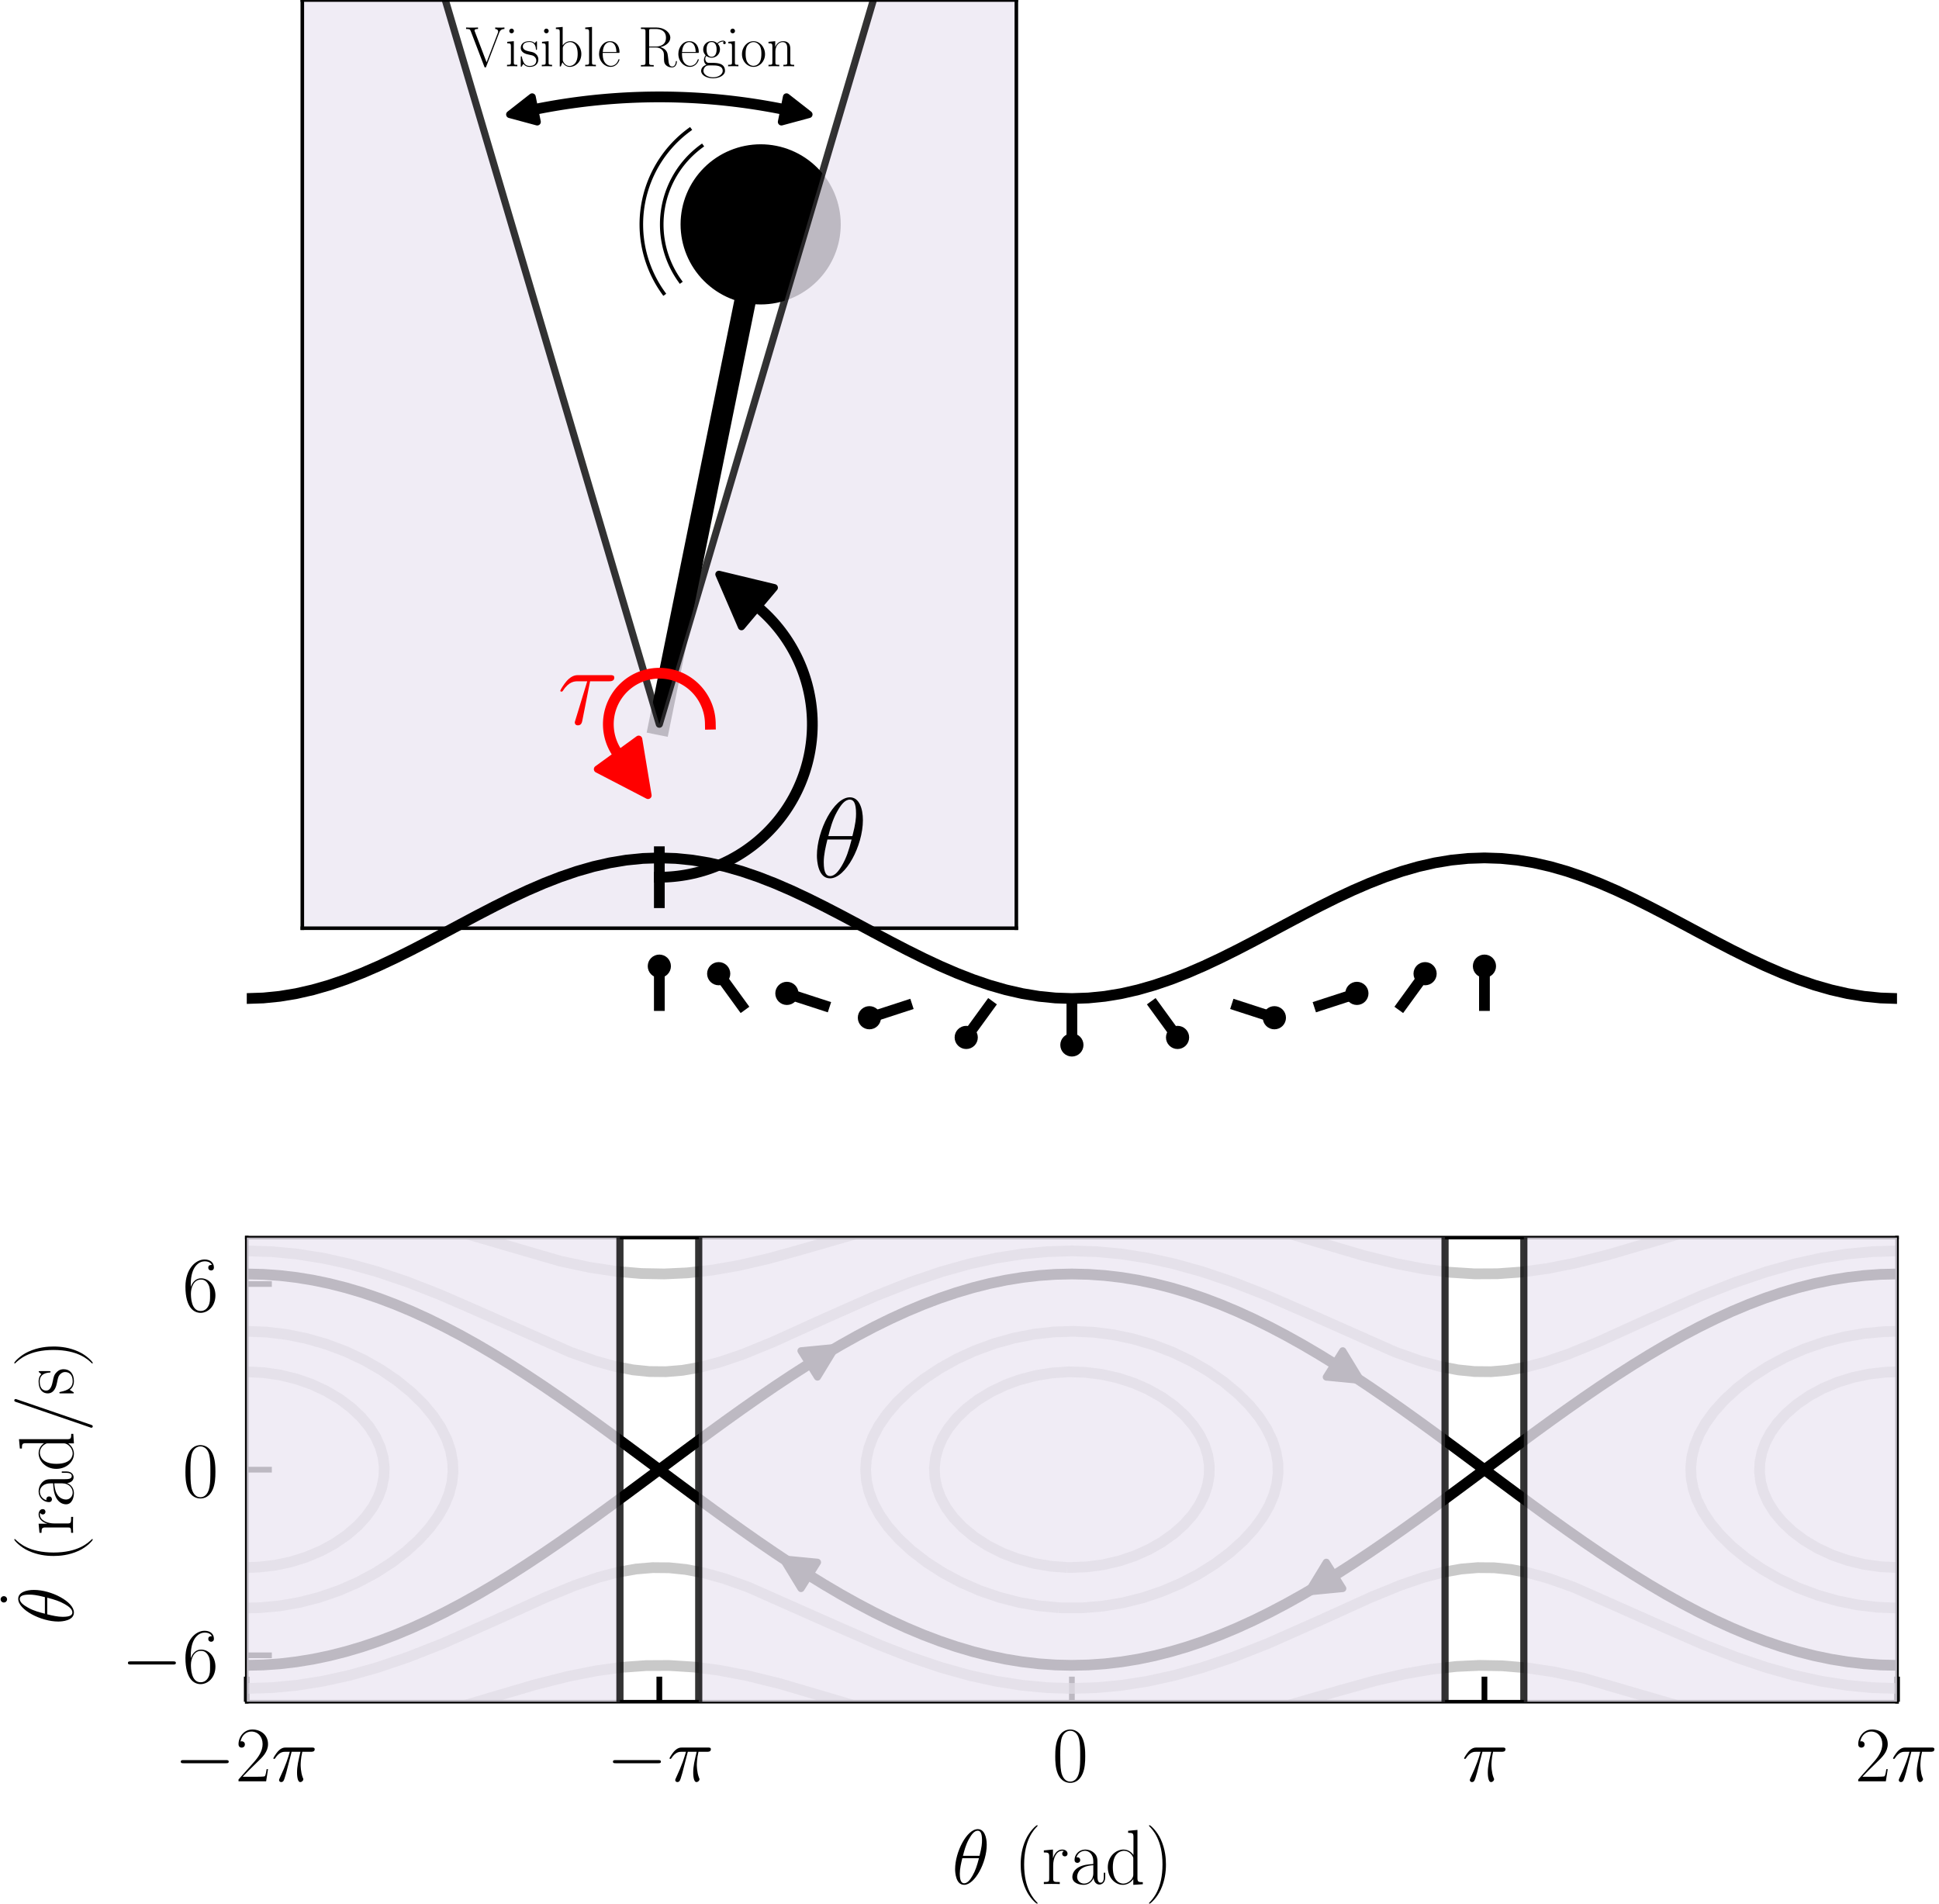 <?xml version="1.0" encoding="utf-8" standalone="no"?>
<!DOCTYPE svg PUBLIC "-//W3C//DTD SVG 1.1//EN"
  "http://www.w3.org/Graphics/SVG/1.1/DTD/svg11.dtd">
<!-- Created with matplotlib (https://matplotlib.org/) -->
<svg height="265.8pt" version="1.1" viewBox="0 0 270.717 265.8" width="270.717pt" xmlns="http://www.w3.org/2000/svg" xmlns:xlink="http://www.w3.org/1999/xlink">
 <defs>
  <style type="text/css">
*{stroke-linecap:butt;stroke-linejoin:round;}
  </style>
 </defs>
 <g id="figure_1">
  <g id="patch_1">
   <path d="M 0 265.8 
L 270.717 265.8 
L 270.717 0 
L 0 0 
z
" style="fill:none;"/>
  </g>
  <g id="axes_1">
   <g id="patch_2">
    <path d="M 42.208 129.6 
L 141.9 129.6 
L 141.9 0 
L 42.208 0 
z
" style="fill:none;"/>
   </g>
   <g id="line2d_1">
    <path clip-path="url(#p5c498a7cf2)" d="M 92.054 101.116 
L 106.201 31.327 
" style="fill:none;stroke:#000000;stroke-linecap:square;stroke-width:3;"/>
   </g>
   <g id="patch_3">
    <path clip-path="url(#p5c498a7cf2)" d="M 106.201 42.008 
C 109.033 42.008 111.751 40.883 113.754 38.88 
C 115.757 36.877 116.882 34.16 116.882 31.327 
C 116.882 28.494 115.757 25.777 113.754 23.774 
C 111.751 21.771 109.033 20.646 106.201 20.646 
C 103.368 20.646 100.651 21.771 98.648 23.774 
C 96.645 25.777 95.519 28.494 95.519 31.327 
C 95.519 34.16 96.645 36.877 98.648 38.88 
C 100.651 40.883 103.368 42.008 106.201 42.008 
z
" style="stroke:#000000;stroke-linejoin:miter;"/>
   </g>
   <g id="patch_4">
    <path clip-path="url(#p5c498a7cf2)" d="M -36.122 -27.059 
L 54.175 -27.059 
L 92.054 101.116 
L 129.932 -27.059 
L 220.23 -27.059 
L 220.23 229.292 
L -36.122 229.292 
z
" style="fill:#ece7f2;opacity:0.8;stroke:#000000;stroke-linejoin:miter;"/>
   </g>
   <g id="matplotlib.axis_1">
    <g id="xtick_1"/>
    <g id="xtick_2"/>
    <g id="xtick_3"/>
   </g>
   <g id="matplotlib.axis_2">
    <g id="ytick_1"/>
    <g id="ytick_2"/>
    <g id="ytick_3"/>
   </g>
   <g id="patch_5">
    <path clip-path="url(#p5c498a7cf2)" d="M 108.11 82.054 
L 103.522 87.501 
L 100.37 80.19 
z
" style="stroke:#000000;stroke-linejoin:miter;"/>
   </g>
   <g id="patch_6">
    <path clip-path="url(#p5c498a7cf2)" d="M 83.412 107.395 
L 89.173 103.209 
L 90.478 111.063 
z
" style="fill:#ff0000;stroke:#ff0000;stroke-linejoin:miter;"/>
   </g>
   <g id="patch_7">
    <path clip-path="url(#p5c498a7cf2)" d="M 74.299 13.531 
L 75.007 17.02 
L 71.163 15.983 
z
" style="stroke:#000000;stroke-linejoin:miter;"/>
   </g>
   <g id="patch_8">
    <path clip-path="url(#p5c498a7cf2)" d="M 109.101 17.02 
L 109.808 13.531 
L 112.944 15.983 
z
" style="stroke:#000000;stroke-linejoin:miter;"/>
   </g>
   <g id="line2d_2">
    <path clip-path="url(#p5c498a7cf2)" d="M 92.054 122.479 
L 92.575 122.473 
L 93.096 122.454 
L 93.617 122.422 
L 94.137 122.377 
L 94.655 122.32 
L 95.172 122.25 
L 95.687 122.168 
L 96.2 122.073 
L 96.71 121.965 
L 97.218 121.846 
L 97.722 121.713 
L 98.224 121.569 
L 98.721 121.412 
L 99.215 121.243 
L 99.704 121.062 
L 100.188 120.87 
L 100.668 120.665 
L 101.143 120.449 
L 101.612 120.221 
L 102.076 119.982 
L 102.533 119.732 
L 102.985 119.471 
L 103.43 119.198 
L 103.868 118.915 
L 104.299 118.621 
L 104.722 118.317 
L 105.139 118.003 
L 105.547 117.678 
L 105.947 117.344 
L 106.339 117 
L 106.723 116.647 
L 107.098 116.284 
L 107.463 115.912 
L 107.82 115.531 
L 108.167 115.142 
L 108.505 114.745 
L 108.833 114.339 
L 109.15 113.925 
L 109.458 113.504 
L 109.755 113.076 
L 110.042 112.64 
L 110.318 112.197 
L 110.583 111.748 
L 110.837 111.293 
L 111.08 110.831 
L 111.311 110.364 
L 111.531 109.891 
L 111.74 109.412 
L 111.936 108.929 
L 112.121 108.442 
L 112.294 107.95 
L 112.455 107.453 
L 112.603 106.953 
L 112.74 106.45 
L 112.864 105.943 
L 112.976 105.434 
L 113.075 104.922 
L 113.161 104.408 
L 113.235 103.891 
L 113.297 103.373 
L 113.346 102.854 
L 113.382 102.334 
L 113.405 101.813 
L 113.416 101.291 
L 113.414 100.77 
L 113.399 100.248 
L 113.371 99.727 
L 113.331 99.207 
L 113.278 98.688 
L 113.212 98.171 
L 113.134 97.655 
L 113.043 97.142 
L 112.94 96.631 
L 112.824 96.122 
L 112.696 95.616 
L 112.556 95.114 
L 112.403 94.615 
L 112.238 94.12 
L 112.062 93.63 
L 111.873 93.144 
L 111.672 92.662 
L 111.46 92.186 
L 111.236 91.714 
L 111.001 91.249 
L 110.754 90.789 
L 110.497 90.336 
L 110.228 89.889 
L 109.948 89.448 
L 109.658 89.015 
L 109.358 88.589 
L 109.047 88.17 
L 108.725 87.759 
L 108.394 87.356 
L 108.054 86.961 
L 107.703 86.575 
L 107.344 86.197 
L 106.975 85.828 
L 106.597 85.469 
L 106.211 85.118 
L 105.816 84.777 
" style="fill:none;stroke:#000000;stroke-linecap:square;stroke-width:1.5;"/>
   </g>
   <g id="line2d_3">
    <path clip-path="url(#p5c498a7cf2)" d="M 92.054 126.04 
L 92.054 118.919 
" style="fill:none;stroke:#000000;stroke-linecap:square;stroke-width:1.5;"/>
   </g>
   <g id="line2d_4">
    <path clip-path="url(#p5c498a7cf2)" d="M 99.175 101.116 
L 99.17 100.848 
L 99.154 100.58 
L 99.129 100.313 
L 99.094 100.047 
L 99.048 99.782 
L 98.993 99.519 
L 98.928 99.259 
L 98.853 99.001 
L 98.769 98.747 
L 98.675 98.495 
L 98.571 98.247 
L 98.458 98.004 
L 98.336 97.765 
L 98.206 97.53 
L 98.066 97.301 
L 97.918 97.077 
L 97.762 96.859 
L 97.597 96.647 
L 97.425 96.441 
L 97.245 96.242 
L 97.057 96.05 
L 96.863 95.865 
L 96.661 95.687 
L 96.453 95.517 
L 96.239 95.356 
L 96.019 95.202 
L 95.793 95.057 
L 95.562 94.92 
L 95.326 94.792 
L 95.086 94.673 
L 94.841 94.564 
L 94.592 94.463 
L 94.339 94.372 
L 94.083 94.291 
L 93.825 94.219 
L 93.563 94.157 
L 93.3 94.106 
L 93.035 94.064 
L 92.768 94.032 
L 92.501 94.01 
L 92.233 93.998 
L 91.964 93.996 
L 91.696 94.005 
L 91.428 94.023 
L 91.161 94.052 
L 90.896 94.09 
L 90.632 94.139 
L 90.37 94.198 
L 90.11 94.266 
L 89.853 94.344 
L 89.6 94.432 
L 89.349 94.529 
L 89.103 94.636 
L 88.861 94.752 
L 88.623 94.876 
L 88.39 95.01 
L 88.163 95.153 
L 87.941 95.303 
L 87.725 95.463 
L 87.515 95.63 
L 87.311 95.805 
L 87.114 95.987 
L 86.924 96.177 
L 86.742 96.374 
L 86.567 96.577 
L 86.4 96.787 
L 86.241 97.004 
L 86.09 97.226 
L 85.947 97.453 
L 85.814 97.686 
L 85.689 97.924 
L 85.573 98.166 
L 85.466 98.412 
L 85.369 98.662 
L 85.281 98.916 
L 85.203 99.173 
L 85.135 99.432 
L 85.076 99.694 
L 85.028 99.958 
L 84.989 100.224 
L 84.96 100.491 
L 84.942 100.759 
L 84.933 101.027 
L 84.935 101.295 
L 84.947 101.564 
L 84.969 101.831 
L 85.001 102.098 
L 85.043 102.363 
L 85.095 102.626 
L 85.157 102.887 
L 85.228 103.146 
L 85.31 103.402 
L 85.4 103.654 
L 85.501 103.903 
L 85.611 104.148 
L 85.729 104.389 
L 85.857 104.625 
L 85.994 104.856 
L 86.139 105.082 
L 86.293 105.302 
" style="fill:none;stroke:#ff0000;stroke-linecap:square;stroke-width:1.5;"/>
   </g>
   <g id="line2d_5">
    <path clip-path="url(#p5c498a7cf2)" d="M 109.455 15.276 
L 109.111 15.207 
L 108.767 15.139 
L 108.423 15.073 
L 108.079 15.008 
L 107.734 14.945 
L 107.39 14.883 
L 107.044 14.822 
L 106.699 14.763 
L 106.354 14.705 
L 106.008 14.648 
L 105.662 14.593 
L 105.316 14.54 
L 104.969 14.487 
L 104.623 14.436 
L 104.276 14.387 
L 103.929 14.338 
L 103.582 14.292 
L 103.234 14.246 
L 102.887 14.202 
L 102.539 14.16 
L 102.191 14.118 
L 101.843 14.078 
L 101.495 14.04 
L 101.146 14.003 
L 100.798 13.967 
L 100.449 13.933 
L 100.1 13.9 
L 99.751 13.869 
L 99.402 13.838 
L 99.053 13.81 
L 98.704 13.782 
L 98.355 13.757 
L 98.005 13.732 
L 97.655 13.709 
L 97.306 13.687 
L 96.956 13.667 
L 96.606 13.648 
L 96.256 13.631 
L 95.906 13.614 
L 95.556 13.6 
L 95.206 13.586 
L 94.856 13.575 
L 94.506 13.564 
L 94.156 13.555 
L 93.805 13.547 
L 93.455 13.541 
L 93.105 13.536 
L 92.754 13.532 
L 92.404 13.53 
L 92.054 13.53 
L 91.703 13.53 
L 91.353 13.532 
L 91.003 13.536 
L 90.652 13.541 
L 90.302 13.547 
L 89.952 13.555 
L 89.602 13.564 
L 89.251 13.575 
L 88.901 13.586 
L 88.551 13.6 
L 88.201 13.614 
L 87.851 13.631 
L 87.501 13.648 
L 87.151 13.667 
L 86.802 13.687 
L 86.452 13.709 
L 86.102 13.732 
L 85.753 13.757 
L 85.404 13.782 
L 85.054 13.81 
L 84.705 13.838 
L 84.356 13.869 
L 84.007 13.9 
L 83.658 13.933 
L 83.31 13.967 
L 82.961 14.003 
L 82.613 14.04 
L 82.265 14.078 
L 81.916 14.118 
L 81.569 14.16 
L 81.221 14.202 
L 80.873 14.246 
L 80.526 14.292 
L 80.179 14.338 
L 79.832 14.387 
L 79.485 14.436 
L 79.138 14.487 
L 78.792 14.54 
L 78.446 14.593 
L 78.1 14.648 
L 77.754 14.705 
L 77.408 14.763 
L 77.063 14.822 
L 76.718 14.883 
L 76.373 14.945 
L 76.029 15.008 
L 75.684 15.073 
L 75.34 15.139 
L 74.996 15.207 
L 74.653 15.276 
" style="fill:none;stroke:#000000;stroke-linecap:square;stroke-width:1.5;"/>
   </g>
   <g id="line2d_6">
    <path clip-path="url(#p5c498a7cf2)" d="M 97.965 20.386 
L 97.794 20.512 
L 97.625 20.641 
L 97.458 20.773 
L 97.294 20.907 
L 97.131 21.044 
L 96.97 21.183 
L 96.812 21.325 
L 96.656 21.469 
L 96.502 21.616 
L 96.351 21.765 
L 96.202 21.916 
L 96.055 22.07 
L 95.911 22.226 
L 95.769 22.385 
L 95.63 22.545 
L 95.493 22.708 
L 95.359 22.873 
L 95.227 23.039 
L 95.098 23.208 
L 94.972 23.379 
L 94.849 23.552 
L 94.728 23.727 
L 94.61 23.904 
L 94.494 24.082 
L 94.382 24.263 
L 94.272 24.445 
L 94.165 24.628 
L 94.062 24.814 
L 93.961 25.001 
L 93.863 25.19 
L 93.768 25.38 
L 93.676 25.571 
L 93.587 25.764 
L 93.501 25.959 
L 93.418 26.154 
L 93.338 26.351 
L 93.262 26.549 
L 93.188 26.749 
L 93.118 26.949 
L 93.05 27.151 
L 92.986 27.354 
L 92.925 27.557 
L 92.868 27.762 
L 92.813 27.967 
L 92.762 28.173 
L 92.714 28.38 
L 92.669 28.588 
L 92.628 28.797 
L 92.59 29.006 
L 92.555 29.215 
L 92.523 29.426 
L 92.495 29.636 
L 92.47 29.847 
L 92.448 30.059 
L 92.43 30.27 
L 92.415 30.482 
L 92.403 30.695 
L 92.395 30.907 
L 92.39 31.119 
L 92.388 31.332 
L 92.39 31.544 
L 92.395 31.757 
L 92.403 31.969 
L 92.415 32.181 
L 92.43 32.393 
L 92.448 32.605 
L 92.47 32.817 
L 92.495 33.028 
L 92.523 33.238 
L 92.555 33.448 
L 92.59 33.658 
L 92.628 33.867 
L 92.669 34.076 
L 92.714 34.283 
L 92.762 34.49 
L 92.813 34.697 
L 92.868 34.902 
L 92.925 35.107 
L 92.986 35.31 
L 93.05 35.513 
L 93.118 35.714 
L 93.188 35.915 
L 93.262 36.114 
L 93.338 36.312 
L 93.418 36.509 
L 93.501 36.705 
L 93.587 36.9 
L 93.676 37.093 
L 93.768 37.284 
L 93.863 37.474 
L 93.961 37.663 
L 94.062 37.85 
L 94.165 38.035 
L 94.272 38.219 
L 94.382 38.401 
L 94.494 38.581 
L 94.61 38.76 
L 94.728 38.937 
L 94.849 39.111 
L 94.972 39.284 
" style="fill:none;stroke:#000000;stroke-linecap:square;stroke-width:0.5;"/>
   </g>
   <g id="line2d_7">
    <path clip-path="url(#p5c498a7cf2)" d="M 96.291 18.082 
L 96.084 18.235 
L 95.88 18.391 
L 95.678 18.55 
L 95.478 18.712 
L 95.281 18.878 
L 95.087 19.047 
L 94.895 19.218 
L 94.706 19.393 
L 94.52 19.57 
L 94.337 19.751 
L 94.156 19.934 
L 93.979 20.12 
L 93.804 20.309 
L 93.632 20.501 
L 93.464 20.695 
L 93.298 20.892 
L 93.136 21.092 
L 92.977 21.294 
L 92.821 21.498 
L 92.668 21.705 
L 92.518 21.914 
L 92.372 22.126 
L 92.229 22.34 
L 92.089 22.556 
L 91.953 22.774 
L 91.821 22.995 
L 91.691 23.217 
L 91.566 23.442 
L 91.443 23.668 
L 91.325 23.896 
L 91.21 24.127 
L 91.099 24.358 
L 90.991 24.592 
L 90.887 24.827 
L 90.786 25.064 
L 90.69 25.303 
L 90.597 25.543 
L 90.508 25.784 
L 90.423 26.027 
L 90.341 26.271 
L 90.264 26.516 
L 90.19 26.763 
L 90.12 27.01 
L 90.054 27.259 
L 89.992 27.508 
L 89.934 27.759 
L 89.88 28.011 
L 89.83 28.263 
L 89.784 28.516 
L 89.741 28.77 
L 89.703 29.024 
L 89.669 29.279 
L 89.639 29.535 
L 89.612 29.791 
L 89.59 30.047 
L 89.572 30.303 
L 89.558 30.56 
L 89.548 30.817 
L 89.542 31.075 
L 89.54 31.332 
L 89.542 31.589 
L 89.548 31.846 
L 89.558 32.103 
L 89.572 32.36 
L 89.59 32.617 
L 89.612 32.873 
L 89.639 33.129 
L 89.669 33.385 
L 89.703 33.64 
L 89.741 33.894 
L 89.784 34.148 
L 89.83 34.401 
L 89.88 34.653 
L 89.934 34.905 
L 89.992 35.155 
L 90.054 35.405 
L 90.12 35.654 
L 90.19 35.901 
L 90.264 36.148 
L 90.341 36.393 
L 90.423 36.637 
L 90.508 36.88 
L 90.597 37.121 
L 90.69 37.361 
L 90.786 37.599 
L 90.887 37.836 
L 90.991 38.072 
L 91.099 38.305 
L 91.21 38.537 
L 91.325 38.767 
L 91.443 38.996 
L 91.566 39.222 
L 91.691 39.447 
L 91.821 39.669 
L 91.953 39.889 
L 92.089 40.108 
L 92.229 40.324 
L 92.372 40.538 
L 92.518 40.749 
L 92.668 40.959 
" style="fill:none;stroke:#000000;stroke-linecap:square;stroke-width:0.5;"/>
   </g>
   <g id="patch_9">
    <path d="M 42.208 129.6 
L 42.208 -0 
" style="fill:none;stroke:#000000;stroke-linecap:square;stroke-linejoin:miter;stroke-width:0.5;"/>
   </g>
   <g id="patch_10">
    <path d="M 141.9 129.6 
L 141.9 -0 
" style="fill:none;stroke:#000000;stroke-linecap:square;stroke-linejoin:miter;stroke-width:0.5;"/>
   </g>
   <g id="patch_11">
    <path d="M 42.208 129.6 
L 141.9 129.6 
" style="fill:none;stroke:#000000;stroke-linecap:square;stroke-linejoin:miter;stroke-width:0.5;"/>
   </g>
   <g id="patch_12">
    <path d="M 42.208 0 
L 141.9 0 
" style="fill:none;stroke:#000000;stroke-linecap:square;stroke-linejoin:miter;stroke-width:0.5;"/>
   </g>
   <g id="text_1">
    <!-- $\theta$ -->
    <defs>
     <path d="M 44.297 50 
C 44.297 60.141 41.094 70 32.906 70 
C 18.906 70 4 40.859 4 18.984 
C 4 14.406 5 -1 15.5 -1 
C 29.094 -1 44.297 27.422 44.297 50 
z
M 14 36 
C 15.5 41.859 17.594 50.203 21.594 57.266 
C 24.906 63.219 28.406 67.984 32.797 67.984 
C 36.094 67.984 38.297 65.203 38.297 55.672 
C 38.297 52.094 38 47.125 35.094 36 
z
M 34.406 33 
C 31.906 23.25 29.797 17 26.203 10.734 
C 23.297 5.656 19.797 1 15.594 1 
C 12.5 1 10 3.375 10 13.219 
C 10 19.672 11.594 26.438 13.203 33 
z
" id="CMMI12-18"/>
    </defs>
    <g transform="translate(113.416 122.479)scale(0.16 -0.16)">
     <use transform="scale(0.996)" xlink:href="#CMMI12-18"/>
    </g>
   </g>
   <g id="text_2">
    <!-- $\tau$ -->
    <defs>
     <path d="M 28.703 37.594 
L 45.297 37.594 
C 46.594 37.594 49.906 37.594 49.906 40.797 
C 49.906 43 48 43 46.203 43 
L 18.703 43 
C 16.406 43 13 43 8.406 38.094 
C 5.797 35.203 2.594 29.938 2.594 29.344 
C 2.594 28.734 3.094 28.547 3.703 28.547 
C 4.406 28.547 4.5 28.844 5 29.438 
C 10.203 37.594 15.406 37.594 17.906 37.594 
L 26.203 37.594 
L 15.797 3.484 
C 15.297 1.984 15.297 1.781 15.297 1.484 
C 15.297 0.391 16 -1 18 -1 
C 21.094 -1 21.594 1.688 21.906 3.188 
z
" id="CMMI12-28"/>
    </defs>
    <g style="fill:#ff0000;" transform="translate(77.812 101.116)scale(0.16 -0.16)">
     <use transform="scale(0.996)" xlink:href="#CMMI12-28"/>
    </g>
   </g>
   <g id="text_3">
    <!-- Visible Region -->
    <defs>
     <path d="M 59 58.781 
C 59.906 60.984 61.5 65.297 68.203 65.391 
L 68.203 68 
C 65.906 67.797 63.297 67.797 60.797 67.797 
C 58.406 67.797 54.297 67.797 52 68 
L 52 65.391 
C 57 65.094 57.203 61.594 57.203 60.984 
C 57.203 59.891 56.906 59.188 56.594 58.391 
L 36.906 7 
L 16.297 60.984 
C 16 61.688 15.797 62.188 15.797 62.688 
C 15.797 65.391 19.797 65.391 21.906 65.391 
L 21.906 68 
C 18.703 67.797 14 67.797 10.703 67.797 
C 8.094 67.797 3.406 67.797 1 68 
L 1 65.391 
C 6.797 65.391 7.906 65 9.094 61.797 
L 32.906 -0.406 
C 33.406 -1.812 33.5 -2 34.594 -2 
C 35.703 -2 35.797 -1.812 36.297 -0.406 
z
" id="CMR17-86"/>
     <path d="M 15.5 61.891 
C 15.5 64.094 13.703 66 11.406 66 
C 9.203 66 7.297 64.188 7.297 61.891 
C 7.297 59.688 9.094 57.797 11.406 57.797 
C 13.594 57.797 15.5 59.594 15.5 61.891 
z
M 3.797 42.891 
L 3.797 40.297 
C 9.406 40.297 10.203 39.688 10.203 34.859 
L 10.203 6.922 
C 10.203 3.094 9.797 2.594 3.406 2.594 
L 3.406 0 
C 5.797 0.188 10.094 0.188 12.594 0.188 
C 15 0.188 19.094 0.188 21.406 0 
L 21.406 2.594 
C 15.5 2.594 15.297 3.203 15.297 6.812 
L 15.297 44 
z
" id="CMR17-105"/>
     <path d="M 30.906 42 
C 30.906 43.797 30.797 43.891 30.203 43.891 
C 29.797 43.891 29.703 43.797 28.5 42.297 
C 28.203 41.891 27.297 40.891 27 40.5 
C 23.797 43.891 19.297 44 17.594 44 
C 6.5 44 2.5 38.188 2.5 32.391 
C 2.5 23.391 12.703 21.297 15.594 20.688 
C 21.906 19.391 24.094 19 26.203 17.188 
C 27.5 16 29.703 13.797 29.703 10.188 
C 29.703 6 27.297 0.594 18.094 0.594 
C 9.406 0.594 6.297 7.188 4.5 16 
C 4.203 17.391 4.203 17.5 3.406 17.5 
C 2.594 17.5 2.5 17.391 2.5 15.391 
L 2.5 1 
C 2.5 -0.812 2.594 -0.906 3.203 -0.906 
C 3.703 -0.906 3.797 -0.812 4.297 0 
C 4.906 0.891 6.406 3.297 7 4.297 
C 9 1.594 12.5 -1 18.094 -1 
C 28 -1 33.297 4.391 33.297 12.188 
C 33.297 17.297 30.594 20 29.297 21.188 
C 26.297 24.297 22.797 25 18.594 25.797 
C 13.094 27 6.094 28.391 6.094 34.5 
C 6.094 37.094 7.5 42.594 17.594 42.594 
C 28.297 42.594 28.906 32.594 29.094 29.391 
C 29.203 28.891 29.703 28.797 30 28.797 
C 30.906 28.797 30.906 29.094 30.906 30.797 
z
" id="CMR17-115"/>
     <path d="M 15 69 
L 3.094 67.891 
L 3.094 65.297 
C 9 65.297 9.906 64.703 9.906 60.047 
L 9.906 -0.203 
L 11.703 -0.203 
L 14.594 6.953 
C 17.5 2.203 21.797 -1 27.594 -1 
C 37.594 -1 47.703 7.859 47.703 21.594 
C 47.703 34.516 38.703 44 28.594 44 
C 22.406 44 18 40.672 15 36.734 
z
M 15.203 31.594 
C 15.203 33.406 15.203 33.703 16.594 35.828 
C 20.5 41.891 26.094 42.391 28 42.391 
C 31 42.391 41.297 40.781 41.297 21.688 
C 41.297 1.703 29.5 0.594 27.094 0.594 
C 24 0.594 19.5 1.797 16.297 7.656 
C 15.203 9.578 15.203 9.781 15.203 11.594 
z
" id="CMR17-98"/>
     <path d="M 15.297 69 
L 3.406 67.891 
L 3.406 65.297 
C 9.297 65.297 10.203 64.703 10.203 59.922 
L 10.203 6.859 
C 10.203 3.094 9.797 2.594 3.406 2.594 
L 3.406 0 
C 5.797 0.188 10.203 0.188 12.703 0.188 
C 15.297 0.188 19.703 0.188 22.094 0 
L 22.094 2.594 
C 15.703 2.594 15.297 2.984 15.297 6.859 
z
" id="CMR17-108"/>
     <path d="M 38.094 23.484 
C 38.5 23.891 38.5 24.094 38.5 25.094 
C 38.5 35.172 33.094 44 21.703 44 
C 11.094 44 2.703 33.984 2.703 21.781 
C 2.703 8.656 12.203 -1 22.797 -1 
C 34 -1 38.406 9.672 38.406 11.797 
C 38.406 12.5 37.797 12.5 37.594 12.5 
C 36.906 12.5 36.797 12.297 36.406 11.078 
C 34.203 4.219 28.703 0.797 23.5 0.797 
C 19.203 0.797 14.906 3.219 12.203 7.656 
C 9.094 12.797 9.094 18.75 9.094 23.484 
z
M 9.203 25 
C 9.906 39.234 17.594 42.391 21.594 42.391 
C 28.406 42.391 33 36.062 33.094 25 
z
" id="CMR17-101"/>
     <path d="M 39.203 33.688 
C 48.703 35.594 56.703 42.016 56.703 50.047 
C 56.703 59.469 46.094 68 32.094 68 
L 5.203 68 
L 5.203 65.391 
C 12.094 65.391 13.203 65.391 13.203 60.875 
L 13.203 6.688 
C 13.203 2.188 12.094 2.188 5.203 2.188 
L 5.203 -0.406 
C 8.094 -0.203 13.297 -0.203 16.406 -0.203 
C 19.5 -0.203 24.703 -0.203 27.594 -0.406 
L 27.594 2.188 
C 20.703 2.188 19.594 2.188 19.594 6.688 
L 19.594 33 
L 31.297 33 
C 37 33 40.203 30.688 41.594 29.391 
C 45.594 25.5 45.594 22.797 45.594 16 
C 45.594 9.297 45.594 5.891 48.594 2.5 
C 52.406 -1.609 57.5 -2 59.703 -2 
C 67.094 -2 68.203 6.297 68.203 8 
C 68.203 8.594 68.203 9.297 67.297 9.297 
C 66.5 9.297 66.406 8.688 66.406 8.297 
C 65.906 1.797 63 -0.406 59.906 -0.406 
C 54.406 -0.406 53.797 5.891 53.203 12 
C 52.906 14.094 52.703 15.594 52.5 17.797 
C 51.906 22.797 51.094 30.094 39.203 33.688 
z
M 31 34.594 
L 19.594 34.594 
L 19.594 61.484 
C 19.594 64.891 19.797 65.391 23.797 65.391 
L 31.094 65.391 
C 39.406 65.391 49.094 62.484 49.094 50.047 
C 49.094 37.094 38.5 34.594 31 34.594 
z
" id="CMR17-82"/>
     <path d="M 11.094 18.203 
C 13 16.688 16.297 15 20.297 15 
C 28.203 15 35 21.234 35 29.609 
C 35 32.234 34.203 36.266 31.203 39.391 
C 34 42.391 38.094 43.391 40.406 43.391 
C 40.797 43.391 41.406 43.391 41.906 43.094 
C 41.5 42.984 40.594 42.594 40.594 40.984 
C 40.594 39.688 41.5 38.797 42.797 38.797 
C 44.297 38.797 45.094 39.797 45.094 41.094 
C 45.094 42.984 43.594 45 40.406 45 
C 36.406 45 32.906 43.094 30.094 40.484 
C 27.094 43.188 23.5 44.188 20.297 44.188 
C 12.406 44.188 5.594 37.984 5.594 29.609 
C 5.594 23.859 8.906 20.219 9.906 19.219 
C 6.906 15.688 6.906 11.594 6.906 11.094 
C 6.906 8.5 7.906 4.688 11.297 2.594 
C 6.094 1.281 2 -2.875 2 -8.078 
C 2 -15.562 11.5 -21 22.906 -21 
C 33.906 -21 43.797 -15.766 43.797 -7.969 
C 43.797 6 29 6 21.297 6 
C 19 6 14.906 6 14.406 6.094 
C 11.297 6.594 9.203 9.391 9.203 12.891 
C 9.203 13.797 9.203 16 11.094 18.203 
z
M 20.297 16.688 
C 11.5 16.688 11.5 27.594 11.5 29.609 
C 11.5 31.625 11.5 42.484 20.297 42.484 
C 29.094 42.484 29.094 31.625 29.094 29.609 
C 29.094 27.594 29.094 16.688 20.297 16.688 
z
M 22.906 -19.312 
C 12.906 -19.312 6 -13.797 6 -8.078 
C 6 -4.859 7.703 -1.844 9.906 -0.172 
C 12.406 1.594 13.406 1.594 20.203 1.594 
C 28.406 1.594 39.797 1.594 39.797 -8.078 
C 39.797 -13.797 32.906 -19.312 22.906 -19.312 
z
" id="CMR17-103"/>
     <path d="M 43.094 21.188 
C 43.094 34 33.797 44 22.906 44 
C 12 44 2.703 34 2.703 21.188 
C 2.703 8.594 12 -1 22.906 -1 
C 33.797 -1 43.094 8.594 43.094 21.188 
z
M 22.906 0.797 
C 18.203 0.797 14.203 3.594 11.906 7.5 
C 9.406 12 9.094 17.594 9.094 22 
C 9.094 26.188 9.297 31.391 11.906 35.891 
C 13.906 39.188 17.797 42.391 22.906 42.391 
C 27.406 42.391 31.203 39.891 33.594 36.391 
C 36.703 31.688 36.703 25.094 36.703 22 
C 36.703 18.094 36.5 12.094 33.797 7.297 
C 31 2.688 26.703 0.797 22.906 0.797 
z
" id="CMR17-111"/>
     <path d="M 41.5 30.531 
C 41.5 35.656 40.5 44 28.703 44 
C 20.797 44 16.703 37.875 15.203 33.844 
L 15.094 33.844 
L 15.094 44 
L 3.297 42.891 
L 3.297 40.281 
C 9.203 40.281 10.094 39.688 10.094 34.859 
L 10.094 6.922 
C 10.094 3.094 9.703 2.594 3.297 2.594 
L 3.297 0 
C 5.703 0.188 10.094 0.188 12.703 0.188 
C 15.297 0.188 19.797 0.188 22.203 0 
L 22.203 2.594 
C 15.797 2.594 15.406 3 15.406 6.922 
L 15.406 26.219 
C 15.406 35.453 21 42.391 28 42.391 
C 35.406 42.391 36.203 35.766 36.203 30.938 
L 36.203 6.922 
C 36.203 3.094 35.797 2.594 29.406 2.594 
L 29.406 0 
C 31.797 0.188 36.203 0.188 38.797 0.188 
C 41.406 0.188 45.906 0.188 48.297 0 
L 48.297 2.594 
C 41.906 2.594 41.5 3 41.5 6.922 
z
" id="CMR17-110"/>
    </defs>
    <g transform="translate(64.994 9.257)scale(0.08 -0.08)">
     <use transform="scale(0.996)" xlink:href="#CMR17-86"/>
     <use transform="translate(69.072 0)scale(0.996)" xlink:href="#CMR17-105"/>
     <use transform="translate(93.943 0)scale(0.996)" xlink:href="#CMR17-115"/>
     <use transform="translate(129.745 0)scale(0.996)" xlink:href="#CMR17-105"/>
     <use transform="translate(154.616 0)scale(0.996)" xlink:href="#CMR17-98"/>
     <use transform="translate(205.511 0)scale(0.996)" xlink:href="#CMR17-108"/>
     <use transform="translate(230.382 0)scale(0.996)" xlink:href="#CMR17-101"/>
     <use transform="translate(300.944 0)scale(0.996)" xlink:href="#CMR17-82"/>
     <use transform="translate(368.735 0)scale(0.996)" xlink:href="#CMR17-101"/>
     <use transform="translate(409.221 0)scale(0.996)" xlink:href="#CMR17-103"/>
     <use transform="translate(454.911 0)scale(0.996)" xlink:href="#CMR17-105"/>
     <use transform="translate(479.782 0)scale(0.996)" xlink:href="#CMR17-111"/>
     <use transform="translate(525.473 0)scale(0.996)" xlink:href="#CMR17-110"/>
    </g>
   </g>
  </g>
  <g id="axes_2">
   <g id="line2d_8">
    <path clip-path="url(#pfdbfc82d94)" d="M 34.454 139.418 
L 36.758 139.341 
L 39.062 139.11 
L 41.366 138.729 
L 43.67 138.204 
L 45.974 137.543 
L 48.278 136.757 
L 50.582 135.858 
L 52.886 134.861 
L 55.19 133.78 
L 57.494 132.634 
L 59.798 131.44 
L 62.102 130.216 
L 64.406 128.984 
L 66.71 127.76 
L 69.014 126.566 
L 71.318 125.42 
L 73.622 124.339 
L 75.926 123.342 
L 78.23 122.443 
L 80.534 121.657 
L 82.838 120.996 
L 85.142 120.471 
L 87.446 120.09 
L 89.75 119.859 
L 92.054 119.782 
L 94.358 119.859 
L 96.662 120.09 
L 98.966 120.471 
L 101.27 120.996 
L 103.574 121.657 
L 105.878 122.443 
L 108.182 123.342 
L 110.486 124.339 
L 112.79 125.42 
L 115.094 126.566 
L 117.398 127.76 
L 119.702 128.984 
L 122.006 130.216 
L 124.31 131.44 
L 126.614 132.634 
L 128.918 133.78 
L 131.222 134.861 
L 133.526 135.858 
L 135.83 136.757 
L 138.134 137.543 
L 140.438 138.204 
L 142.742 138.729 
L 145.046 139.11 
L 147.35 139.341 
L 149.654 139.418 
L 151.958 139.341 
L 154.262 139.11 
L 156.566 138.729 
L 158.87 138.204 
L 161.174 137.543 
L 163.478 136.757 
L 165.782 135.858 
L 168.086 134.861 
L 170.39 133.78 
L 172.694 132.634 
L 174.998 131.44 
L 177.302 130.216 
L 179.606 128.984 
L 181.91 127.76 
L 184.214 126.566 
L 186.518 125.42 
L 188.822 124.339 
L 191.126 123.342 
L 193.43 122.443 
L 195.734 121.657 
L 198.038 120.996 
L 200.342 120.471 
L 202.646 120.09 
L 204.95 119.859 
L 207.254 119.782 
L 209.558 119.859 
L 211.862 120.09 
L 214.166 120.471 
L 216.47 120.996 
L 218.774 121.657 
L 221.078 122.443 
L 223.382 123.342 
L 225.686 124.339 
L 227.99 125.42 
L 230.294 126.566 
L 232.598 127.76 
L 234.902 128.984 
L 237.206 130.216 
L 239.51 131.44 
L 241.814 132.634 
L 244.118 133.78 
L 246.422 134.861 
L 248.726 135.858 
L 251.03 136.757 
L 253.334 137.543 
L 255.638 138.204 
L 257.942 138.729 
L 260.246 139.11 
L 262.55 139.341 
L 264.854 139.418 
" style="fill:none;stroke:#000000;stroke-linecap:square;stroke-width:1.5;"/>
   </g>
  </g>
  <g id="axes_3">
   <g id="PathCollection_1">
    <defs>
     <path d="M 0 1.118 
C 0.297 1.118 0.581 1 0.791 0.791 
C 1 0.581 1.118 0.297 1.118 0 
C 1.118 -0.297 1 -0.581 0.791 -0.791 
C 0.581 -1 0.297 -1.118 0 -1.118 
C -0.297 -1.118 -0.581 -1 -0.791 -0.791 
C -1 -0.581 -1.118 -0.297 -1.118 0 
C -1.118 0.297 -1 0.581 -0.791 0.791 
C -0.581 1 -0.297 1.118 0 1.118 
z
" id="mca00a7877c" style="stroke:#000000;"/>
    </defs>
    <g clip-path="url(#pf9db7a5eae)">
     <use style="stroke:#000000;" x="92.054" xlink:href="#mca00a7877c" y="134.9"/>
    </g>
   </g>
   <g id="PathCollection_2">
    <g clip-path="url(#pf9db7a5eae)">
     <use style="stroke:#000000;" x="100.341" xlink:href="#mca00a7877c" y="135.95"/>
    </g>
   </g>
   <g id="PathCollection_3">
    <g clip-path="url(#pf9db7a5eae)">
     <use style="stroke:#000000;" x="109.863" xlink:href="#mca00a7877c" y="138.7"/>
    </g>
   </g>
   <g id="PathCollection_4">
    <g clip-path="url(#pf9db7a5eae)">
     <use style="stroke:#000000;" x="121.383" xlink:href="#mca00a7877c" y="142.1"/>
    </g>
   </g>
   <g id="PathCollection_5">
    <g clip-path="url(#pf9db7a5eae)">
     <use style="stroke:#000000;" x="134.901" xlink:href="#mca00a7877c" y="144.85"/>
    </g>
   </g>
   <g id="PathCollection_6">
    <g clip-path="url(#pf9db7a5eae)">
     <use style="stroke:#000000;" x="149.654" xlink:href="#mca00a7877c" y="145.9"/>
    </g>
   </g>
   <g id="PathCollection_7">
    <g clip-path="url(#pf9db7a5eae)">
     <use style="stroke:#000000;" x="164.407" xlink:href="#mca00a7877c" y="144.85"/>
    </g>
   </g>
   <g id="PathCollection_8">
    <g clip-path="url(#pf9db7a5eae)">
     <use style="stroke:#000000;" x="177.925" xlink:href="#mca00a7877c" y="142.1"/>
    </g>
   </g>
   <g id="PathCollection_9">
    <g clip-path="url(#pf9db7a5eae)">
     <use style="stroke:#000000;" x="189.445" xlink:href="#mca00a7877c" y="138.7"/>
    </g>
   </g>
   <g id="PathCollection_10">
    <g clip-path="url(#pf9db7a5eae)">
     <use style="stroke:#000000;" x="198.967" xlink:href="#mca00a7877c" y="135.95"/>
    </g>
   </g>
   <g id="PathCollection_11">
    <g clip-path="url(#pf9db7a5eae)">
     <use style="stroke:#000000;" x="207.254" xlink:href="#mca00a7877c" y="134.9"/>
    </g>
   </g>
   <g id="line2d_9">
    <path clip-path="url(#pf9db7a5eae)" d="M 92.054 140.4 
L 92.054 134.9 
" style="fill:none;stroke:#000000;stroke-linecap:square;stroke-width:1.5;"/>
   </g>
   <g id="line2d_10">
    <path clip-path="url(#pf9db7a5eae)" d="M 103.574 140.4 
L 100.341 135.95 
" style="fill:none;stroke:#000000;stroke-linecap:square;stroke-width:1.5;"/>
   </g>
   <g id="line2d_11">
    <path clip-path="url(#pf9db7a5eae)" d="M 115.094 140.4 
L 109.863 138.7 
" style="fill:none;stroke:#000000;stroke-linecap:square;stroke-width:1.5;"/>
   </g>
   <g id="line2d_12">
    <path clip-path="url(#pf9db7a5eae)" d="M 126.614 140.4 
L 121.383 142.1 
" style="fill:none;stroke:#000000;stroke-linecap:square;stroke-width:1.5;"/>
   </g>
   <g id="line2d_13">
    <path clip-path="url(#pf9db7a5eae)" d="M 138.134 140.4 
L 134.901 144.85 
" style="fill:none;stroke:#000000;stroke-linecap:square;stroke-width:1.5;"/>
   </g>
   <g id="line2d_14">
    <path clip-path="url(#pf9db7a5eae)" d="M 149.654 140.4 
L 149.654 145.9 
" style="fill:none;stroke:#000000;stroke-linecap:square;stroke-width:1.5;"/>
   </g>
   <g id="line2d_15">
    <path clip-path="url(#pf9db7a5eae)" d="M 161.174 140.4 
L 164.407 144.85 
" style="fill:none;stroke:#000000;stroke-linecap:square;stroke-width:1.5;"/>
   </g>
   <g id="line2d_16">
    <path clip-path="url(#pf9db7a5eae)" d="M 172.694 140.4 
L 177.925 142.1 
" style="fill:none;stroke:#000000;stroke-linecap:square;stroke-width:1.5;"/>
   </g>
   <g id="line2d_17">
    <path clip-path="url(#pf9db7a5eae)" d="M 184.214 140.4 
L 189.445 138.7 
" style="fill:none;stroke:#000000;stroke-linecap:square;stroke-width:1.5;"/>
   </g>
   <g id="line2d_18">
    <path clip-path="url(#pf9db7a5eae)" d="M 195.734 140.4 
L 198.967 135.95 
" style="fill:none;stroke:#000000;stroke-linecap:square;stroke-width:1.5;"/>
   </g>
   <g id="line2d_19">
    <path clip-path="url(#pf9db7a5eae)" d="M 207.254 140.4 
L 207.254 134.9 
" style="fill:none;stroke:#000000;stroke-linecap:square;stroke-width:1.5;"/>
   </g>
  </g>
  <g id="axes_4">
   <g id="patch_13">
    <path d="M 34.454 237.6 
L 264.854 237.6 
L 264.854 172.8 
L 34.454 172.8 
z
" style="fill:none;"/>
   </g>
   <g id="matplotlib.axis_3">
    <g id="xtick_4">
     <g id="line2d_20">
      <defs>
       <path d="M 0 0 
L 0 -3.5 
" id="mcd3a0ef824" style="stroke:#000000;stroke-width:0.8;"/>
      </defs>
      <g>
       <use style="stroke:#000000;stroke-width:0.8;" x="34.454" xlink:href="#mcd3a0ef824" y="237.6"/>
      </g>
     </g>
     <g id="text_4">
      <!-- $-2\pi$ -->
      <defs>
       <path d="M 65.906 23 
C 67.594 23 69.406 23 69.406 25 
C 69.406 27 67.594 27 65.906 27 
L 11.797 27 
C 10.094 27 8.297 27 8.297 25 
C 8.297 23 10.094 23 11.797 23 
z
" id="CMSY10-0"/>
       <path d="M 41.703 15.469 
L 39.906 15.469 
C 38.906 8.391 38.094 7.188 37.703 6.594 
C 37.203 5.797 30 5.797 28.594 5.797 
L 9.406 5.797 
C 13 9.688 20 16.766 28.5 24.938 
C 34.594 30.719 41.703 37.5 41.703 47.391 
C 41.703 59.188 32.297 66 21.797 66 
C 10.797 66 4.094 56.297 4.094 47.297 
C 4.094 43.391 7 42.891 8.203 42.891 
C 9.203 42.891 12.203 43.484 12.203 46.984 
C 12.203 50.094 9.594 51 8.203 51 
C 7.594 51 7 50.891 6.594 50.688 
C 8.5 59.188 14.297 63.391 20.406 63.391 
C 29.094 63.391 34.797 56.5 34.797 47.391 
C 34.797 38.703 29.703 31.219 24 24.734 
L 4.094 2.297 
L 4.094 0 
L 39.297 0 
z
" id="CMR17-50"/>
       <path d="M 25.906 37.594 
L 37.203 37.594 
C 34.5 26.422 32.797 19.141 32.797 11.172 
C 32.797 9.766 32.797 -1 36.906 -1 
C 39 -1 40.797 0.891 40.797 2.594 
C 40.797 3.094 40.797 3.281 40.094 4.781 
C 37.406 11.656 37.406 20.234 37.406 20.938 
C 37.406 21.531 37.406 28.625 39.5 37.594 
L 50.703 37.594 
C 52 37.594 55.297 37.594 55.297 40.797 
C 55.297 43 53.406 43 51.594 43 
L 18.703 43 
C 16.406 43 13 43 8.406 38.094 
C 5.797 35.203 2.594 29.922 2.594 29.312 
C 2.594 28.719 3.094 28.516 3.703 28.516 
C 4.406 28.516 4.5 28.812 5 29.422 
C 10.203 37.594 15.406 37.594 17.906 37.594 
L 23.594 37.594 
C 21.406 30.109 18.906 21.438 10.703 3.984 
C 9.906 2.391 9.906 2.188 9.906 1.594 
C 9.906 -0.5 11.703 -1 12.594 -1 
C 15.5 -1 16.297 1.594 17.5 5.781 
C 19.094 10.859 19.094 11.062 20.094 15.062 
z
" id="CMMI12-25"/>
      </defs>
      <g transform="translate(24.329 248.71)scale(0.11 -0.11)">
       <use transform="scale(0.996)" xlink:href="#CMSY10-0"/>
       <use transform="translate(77.487 0)scale(0.996)" xlink:href="#CMR17-50"/>
       <use transform="translate(123.178 0)scale(0.996)" xlink:href="#CMMI12-25"/>
      </g>
     </g>
    </g>
    <g id="xtick_5">
     <g id="line2d_21">
      <g>
       <use style="stroke:#000000;stroke-width:0.8;" x="92.054" xlink:href="#mcd3a0ef824" y="237.6"/>
      </g>
     </g>
     <g id="text_5">
      <!-- $-\pi$ -->
      <g transform="translate(84.668 248.71)scale(0.11 -0.11)">
       <use transform="scale(0.996)" xlink:href="#CMSY10-0"/>
       <use transform="translate(77.487 0)scale(0.996)" xlink:href="#CMMI12-25"/>
      </g>
     </g>
    </g>
    <g id="xtick_6">
     <g id="line2d_22">
      <g>
       <use style="stroke:#000000;stroke-width:0.8;" x="149.654" xlink:href="#mcd3a0ef824" y="237.6"/>
      </g>
     </g>
     <g id="text_6">
      <!-- $0$ -->
      <defs>
       <path d="M 42 31.844 
C 42 37.969 41.906 48.422 37.703 56.453 
C 34 63.484 28.094 66 22.906 66 
C 18.094 66 12 63.781 8.203 56.562 
C 4.203 49.016 3.797 39.672 3.797 31.844 
C 3.797 26.109 3.906 17.375 7 9.734 
C 11.297 -0.609 19 -2 22.906 -2 
C 27.5 -2 34.5 -0.109 38.594 9.438 
C 41.594 16.375 42 24.5 42 31.844 
z
M 22.906 -0.406 
C 16.5 -0.406 12.703 5.125 11.297 12.75 
C 10.203 18.688 10.203 27.328 10.203 32.953 
C 10.203 40.688 10.203 47.109 11.5 53.234 
C 13.406 61.781 19 64.391 22.906 64.391 
C 27 64.391 32.297 61.672 34.203 53.438 
C 35.5 47.719 35.594 40.984 35.594 32.953 
C 35.594 26.422 35.594 18.375 34.406 12.453 
C 32.297 1.5 26.406 -0.406 22.906 -0.406 
z
" id="CMR17-48"/>
      </defs>
      <g transform="translate(146.914 248.71)scale(0.11 -0.11)">
       <use transform="scale(0.996)" xlink:href="#CMR17-48"/>
      </g>
     </g>
    </g>
    <g id="xtick_7">
     <g id="line2d_23">
      <g>
       <use style="stroke:#000000;stroke-width:0.8;" x="207.254" xlink:href="#mcd3a0ef824" y="237.6"/>
      </g>
     </g>
     <g id="text_7">
      <!-- $\pi$ -->
      <g transform="translate(204.13 248.71)scale(0.11 -0.11)">
       <use transform="scale(0.996)" xlink:href="#CMMI12-25"/>
      </g>
     </g>
    </g>
    <g id="xtick_8">
     <g id="line2d_24">
      <g>
       <use style="stroke:#000000;stroke-width:0.8;" x="264.854" xlink:href="#mcd3a0ef824" y="237.6"/>
      </g>
     </g>
     <g id="text_8">
      <!-- $2\pi$ -->
      <g transform="translate(258.991 248.71)scale(0.11 -0.11)">
       <use transform="scale(0.996)" xlink:href="#CMR17-50"/>
       <use transform="translate(45.69 0)scale(0.996)" xlink:href="#CMMI12-25"/>
      </g>
     </g>
    </g>
    <g id="text_9">
     <!-- $\theta$ (rad) -->
     <defs>
      <path d="M 30.594 -24.406 
C 30.594 -24.312 30.594 -24.109 30.297 -23.812 
C 25.703 -19.109 13.406 -6.297 13.406 24.938 
C 13.406 56.172 25.5 68.875 30.406 73.891 
C 30.406 73.984 30.594 74.188 30.594 74.484 
C 30.594 74.797 30.297 75 29.906 75 
C 28.797 75 20.297 67.578 15.406 56.562 
C 10.406 45.453 9 34.656 9 25.047 
C 9 17.828 9.703 5.625 15.703 -7.297 
C 20.5 -17.703 28.703 -25 29.906 -25 
C 30.406 -25 30.594 -24.812 30.594 -24.406 
z
" id="CMR17-40"/>
      <path d="M 15 23.703 
C 15 33.344 19.094 42.391 26.594 42.391 
C 27.297 42.391 28 42.297 28.703 41.984 
C 28.703 41.984 26.5 41.281 26.5 38.672 
C 26.5 36.266 28.406 35.266 29.906 35.266 
C 31.094 35.266 33.297 35.969 33.297 38.781 
C 33.297 41.984 30.094 44 26.703 44 
C 19.094 44 15.797 36.562 14.797 33.047 
L 14.703 33.047 
L 14.703 44 
L 3.094 42.891 
L 3.094 40.281 
C 9 40.281 9.906 39.688 9.906 34.859 
L 9.906 6.922 
C 9.906 3.094 9.5 2.594 3.094 2.594 
L 3.094 0 
C 5.5 0.188 10.094 0.188 12.703 0.188 
C 15.594 0.188 20.703 0.188 23.406 0 
L 23.406 2.594 
C 16.203 2.594 15 2.594 15 7.109 
z
" id="CMR17-114"/>
      <path d="M 36 25.875 
C 36 32 36 35.547 31.797 39.594 
C 28.094 42.984 23.797 44 20.406 44 
C 12.5 44 6.797 37.625 6.797 30.891 
C 6.797 27.188 9.797 27 10.406 27 
C 11.703 27 14 27.797 14 30.594 
C 14 33.094 12.094 34.188 10.406 34.188 
C 10 34.188 9.5 34.094 9.203 34 
C 11.297 40.531 16.703 42.391 20.203 42.391 
C 25.203 42.391 30.703 37.828 30.703 29.297 
L 30.703 25.5 
C 24.797 25.297 17.703 24.5 12.094 21.453 
C 5.797 17.922 4 12.844 4 9 
C 4 1.203 13 -1 18.297 -1 
C 23.797 -1 28.906 2.109 31.094 7.891 
C 31.297 3.422 34.094 -0.609 38.5 -0.609 
C 40.594 -0.609 45.906 0.797 45.906 8.797 
L 45.906 14.469 
L 44.094 14.469 
L 44.094 8.703 
C 44.094 2.516 41.406 1.703 40.094 1.703 
C 36 1.703 36 6.969 36 11.438 
z
M 30.703 13.859 
C 30.703 5.047 24.5 0.594 19 0.594 
C 14 0.594 10.094 4.344 10.094 9 
C 10.094 12.047 11.406 17.406 17.203 20.656 
C 22 23.391 27.5 23.797 30.703 24 
z
" id="CMR17-97"/>
      <path d="M 29.203 67.891 
L 29.203 65.297 
C 35.094 65.297 36 64.703 36 60.047 
L 36 37.047 
C 35.594 37.547 31.5 44 23.406 44 
C 13.203 44 3.297 34.812 3.297 21.5 
C 3.297 8.266 12.594 -1 22.406 -1 
C 30.906 -1 35.297 5.641 35.797 6.344 
L 35.797 -1 
L 47.906 -0.203 
L 47.906 2.406 
C 42 2.406 41.094 3.016 41.094 7.859 
L 41.094 69 
z
M 35.797 11.906 
C 35.797 8.875 34 6.141 31.703 4.125 
C 28.297 1.094 24.906 0.594 23 0.594 
C 20.094 0.594 9.703 2.109 9.703 21.391 
C 9.703 41.188 21.297 42.391 23.906 42.391 
C 28.5 42.391 32.203 39.766 34.5 36.141 
C 35.797 34.016 35.797 33.703 35.797 31.891 
z
" id="CMR17-100"/>
      <path d="M 26.297 24.938 
C 26.297 32.141 25.594 44.359 19.594 57.266 
C 14.797 67.688 6.594 75 5.406 75 
C 5.094 75 4.703 74.891 4.703 74.391 
C 4.703 74.188 4.797 74.094 4.906 73.891 
C 9.703 68.875 21.906 56.172 21.906 25.047 
C 21.906 -6.188 9.797 -18.906 4.906 -23.906 
C 4.797 -24.109 4.703 -24.203 4.703 -24.406 
C 4.703 -24.906 5.094 -25 5.406 -25 
C 6.5 -25 15 -17.609 19.906 -6.594 
C 24.906 4.516 26.297 15.328 26.297 24.938 
z
" id="CMR17-41"/>
     </defs>
     <g transform="translate(132.911 263.06)scale(0.11 -0.11)">
      <use transform="scale(0.996)" xlink:href="#CMMI12-18"/>
      <use transform="translate(78.245 0)scale(0.996)" xlink:href="#CMR17-40"/>
      <use transform="translate(113.526 0)scale(0.996)" xlink:href="#CMR17-114"/>
      <use transform="translate(148.807 0)scale(0.996)" xlink:href="#CMR17-97"/>
      <use transform="translate(194.497 0)scale(0.996)" xlink:href="#CMR17-100"/>
      <use transform="translate(245.393 0)scale(0.996)" xlink:href="#CMR17-41"/>
     </g>
    </g>
   </g>
   <g id="matplotlib.axis_4">
    <g id="ytick_4">
     <g id="line2d_25">
      <defs>
       <path d="M 0 0 
L 3.5 0 
" id="md678bd9e16" style="stroke:#000000;stroke-width:0.8;"/>
      </defs>
      <g>
       <use style="stroke:#000000;stroke-width:0.8;" x="34.454" xlink:href="#md678bd9e16" y="231.12"/>
      </g>
     </g>
     <g id="text_10">
      <!-- $-6$ -->
      <defs>
       <path d="M 10.594 34.344 
C 10.594 58 21.797 63.688 28.297 63.688 
C 30.406 63.688 35.5 63.266 37.5 59.094 
C 35.906 59.094 32.906 59.094 32.906 55.594 
C 32.906 52.891 35.094 52 36.5 52 
C 37.406 52 40.094 52.391 40.094 55.797 
C 40.094 62.297 35.094 66 28.203 66 
C 16.297 66 3.797 53.297 3.797 31.422 
C 3.797 4.016 15.094 -2 23.094 -2 
C 32.797 -2 42 6.734 42 20.234 
C 42 32.828 33.906 42 23.703 42 
C 17.594 42 13.094 37.969 10.594 30.922 
z
M 23.094 0.391 
C 10.797 0.391 10.797 18.938 10.797 22.656 
C 10.797 29.906 14.203 40.391 23.5 40.391 
C 25.203 40.391 30.094 40.391 33.406 33.438 
C 35.203 29.516 35.203 25.375 35.203 20.344 
C 35.203 14.906 35.203 10.875 33.094 6.844 
C 30.906 2.703 27.703 0.391 23.094 0.391 
z
" id="CMR17-54"/>
      </defs>
      <g transform="translate(16.951 234.925)scale(0.11 -0.11)">
       <use transform="scale(0.996)" xlink:href="#CMSY10-0"/>
       <use transform="translate(77.487 0)scale(0.996)" xlink:href="#CMR17-54"/>
      </g>
     </g>
    </g>
    <g id="ytick_5">
     <g id="line2d_26">
      <g>
       <use style="stroke:#000000;stroke-width:0.8;" x="34.454" xlink:href="#md678bd9e16" y="205.2"/>
      </g>
     </g>
     <g id="text_11">
      <!-- $0$ -->
      <g transform="translate(25.474 209.005)scale(0.11 -0.11)">
       <use transform="scale(0.996)" xlink:href="#CMR17-48"/>
      </g>
     </g>
    </g>
    <g id="ytick_6">
     <g id="line2d_27">
      <g>
       <use style="stroke:#000000;stroke-width:0.8;" x="34.454" xlink:href="#md678bd9e16" y="179.28"/>
      </g>
     </g>
     <g id="text_12">
      <!-- $6$ -->
      <g transform="translate(25.474 183.085)scale(0.11 -0.11)">
       <use transform="scale(0.996)" xlink:href="#CMR17-54"/>
      </g>
     </g>
    </g>
    <g id="text_13">
     <!-- $\dot{\theta}$ (rad/s) -->
     <defs>
      <path d="M 16.5 61.891 
C 16.5 64.297 14.594 66 12.5 66 
C 10.094 66 8.406 64.094 8.406 61.891 
C 8.406 59.484 10.297 57.797 12.406 57.797 
C 14.797 57.797 16.5 59.688 16.5 61.891 
z
" id="CMR17-95"/>
      <path d="M 40.703 71.484 
C 41.203 72.781 41.203 72.984 41.203 73.188 
C 41.203 74.391 40.297 75 39.5 75 
C 38.297 75 37.906 74.188 37.5 72.984 
L 5.094 -21.5 
C 4.594 -22.812 4.594 -23 4.594 -23.203 
C 4.594 -24.406 5.5 -25 6.297 -25 
C 7.5 -25 7.906 -24.203 8.297 -23 
z
" id="CMR17-47"/>
     </defs>
     <g transform="translate(10.211 226.844)rotate(-90)scale(0.11 -0.11)">
      <use transform="translate(19.778 26.297)scale(0.996)" xlink:href="#CMR17-95"/>
      <use transform="scale(0.996)" xlink:href="#CMMI12-18"/>
      <use transform="translate(78.245 0)scale(0.996)" xlink:href="#CMR17-40"/>
      <use transform="translate(113.526 0)scale(0.996)" xlink:href="#CMR17-114"/>
      <use transform="translate(148.807 0)scale(0.996)" xlink:href="#CMR17-97"/>
      <use transform="translate(194.497 0)scale(0.996)" xlink:href="#CMR17-100"/>
      <use transform="translate(245.393 0)scale(0.996)" xlink:href="#CMR17-47"/>
      <use transform="translate(291.083 0)scale(0.996)" xlink:href="#CMR17-115"/>
      <use transform="translate(326.885 0)scale(0.996)" xlink:href="#CMR17-41"/>
     </g>
    </g>
   </g>
   <g id="LineCollection_1">
    <path clip-path="url(#pb4826aa276)" d="M 264.854 218.861 
L 262.55 218.753 
L 260.217 218.419 
L 257.942 217.865 
L 255.814 217.123 
L 253.764 216.173 
L 251.88 215.05 
L 250.271 213.84 
L 248.895 212.544 
L 247.743 211.162 
L 246.867 209.779 
L 246.207 208.31 
L 245.824 206.928 
L 245.661 205.546 
L 245.715 204.163 
L 245.988 202.781 
L 246.485 201.398 
L 247.219 200.016 
L 248.211 198.634 
L 249.417 197.328 
L 250.917 196.042 
L 252.643 194.863 
L 254.486 193.863 
L 256.559 192.99 
L 258.691 192.326 
L 260.937 191.853 
L 263.241 191.592 
L 264.854 191.539 
L 264.854 191.539 
" style="fill:none;stroke:#b2b2b2;stroke-opacity:0.7;stroke-width:1.5;"/>
    <path clip-path="url(#pb4826aa276)" d="M 34.454 191.539 
L 36.758 191.647 
L 39.091 191.981 
L 41.366 192.535 
L 43.494 193.277 
L 45.543 194.227 
L 47.427 195.35 
L 49.037 196.56 
L 50.412 197.856 
L 51.564 199.238 
L 52.44 200.621 
L 53.1 202.09 
L 53.484 203.472 
L 53.647 204.854 
L 53.593 206.237 
L 53.32 207.619 
L 52.823 209.002 
L 52.089 210.384 
L 51.097 211.766 
L 49.891 213.072 
L 48.391 214.358 
L 46.665 215.537 
L 44.822 216.537 
L 42.748 217.41 
L 40.617 218.074 
L 38.371 218.547 
L 36.067 218.808 
L 34.454 218.861 
L 34.454 218.861 
" style="fill:none;stroke:#b2b2b2;stroke-opacity:0.7;stroke-width:1.5;"/>
    <path clip-path="url(#pb4826aa276)" d="M 148.963 218.851 
L 146.659 218.678 
L 144.355 218.282 
L 142.027 217.642 
L 139.977 216.855 
L 137.903 215.809 
L 136.06 214.615 
L 134.447 213.29 
L 133.154 211.939 
L 132.128 210.557 
L 131.324 209.088 
L 130.812 207.706 
L 130.525 206.323 
L 130.458 204.941 
L 130.607 203.558 
L 130.991 202.135 
L 131.576 200.794 
L 132.419 199.411 
L 133.534 198.029 
L 134.908 196.698 
L 136.521 195.458 
L 138.364 194.334 
L 140.403 193.363 
L 142.294 192.672 
L 144.589 192.067 
L 146.889 191.695 
L 149.193 191.543 
L 151.497 191.608 
L 153.817 191.894 
L 156.139 192.413 
L 158.253 193.104 
L 160.252 193.976 
L 162.231 195.091 
L 163.939 196.314 
L 165.447 197.683 
L 166.636 199.066 
L 167.545 200.448 
L 168.203 201.83 
L 168.629 203.213 
L 168.833 204.595 
L 168.819 205.978 
L 168.588 207.36 
L 168.133 208.742 
L 167.445 210.125 
L 166.504 211.507 
L 165.321 212.845 
L 163.922 214.099 
L 162.231 215.309 
L 160.409 216.346 
L 158.409 217.236 
L 156.335 217.932 
L 154.031 218.468 
L 151.727 218.773 
L 149.423 218.86 
L 148.963 218.851 
L 148.963 218.851 
" style="fill:none;stroke:#b2b2b2;stroke-opacity:0.7;stroke-width:1.5;"/>
   </g>
   <g id="LineCollection_2">
    <path clip-path="url(#pb4826aa276)" d="M 264.854 224.52 
L 262.089 224.41 
L 259.324 224.079 
L 256.538 223.517 
L 253.795 222.732 
L 251.03 221.695 
L 248.469 220.493 
L 246.046 219.11 
L 243.887 217.636 
L 241.881 216 
L 240.201 214.349 
L 238.819 212.688 
L 237.752 211.075 
L 236.935 209.434 
L 236.406 207.878 
L 236.116 206.323 
L 236.06 204.854 
L 236.215 203.386 
L 236.612 201.83 
L 237.246 200.275 
L 238.127 198.71 
L 239.311 197.078 
L 240.789 195.437 
L 242.58 193.795 
L 244.612 192.24 
L 246.903 190.771 
L 249.417 189.433 
L 251.951 188.331 
L 254.716 187.378 
L 257.481 186.667 
L 260.246 186.186 
L 263.011 185.929 
L 264.854 185.88 
L 264.854 185.88 
" style="fill:none;stroke:#b2b2b2;stroke-opacity:0.7;stroke-width:1.5;"/>
    <path clip-path="url(#pb4826aa276)" d="M 34.454 185.88 
L 37.219 185.99 
L 39.983 186.321 
L 42.77 186.883 
L 45.513 187.668 
L 48.278 188.705 
L 50.838 189.907 
L 53.261 191.29 
L 55.42 192.764 
L 57.426 194.4 
L 59.107 196.051 
L 60.489 197.712 
L 61.556 199.325 
L 62.373 200.966 
L 62.901 202.522 
L 63.192 204.077 
L 63.248 205.546 
L 63.092 207.014 
L 62.696 208.57 
L 62.061 210.125 
L 61.18 211.69 
L 59.996 213.322 
L 58.519 214.963 
L 56.727 216.605 
L 54.696 218.16 
L 52.405 219.629 
L 49.891 220.967 
L 47.356 222.069 
L 44.591 223.022 
L 41.827 223.733 
L 39.062 224.214 
L 36.297 224.471 
L 34.454 224.52 
L 34.454 224.52 
" style="fill:none;stroke:#b2b2b2;stroke-opacity:0.7;stroke-width:1.5;"/>
    <path clip-path="url(#pb4826aa276)" d="M 147.811 224.471 
L 145.004 224.208 
L 142.281 223.733 
L 139.516 223.022 
L 136.751 222.069 
L 134.131 220.925 
L 131.683 219.617 
L 129.379 218.137 
L 127.277 216.518 
L 125.462 214.834 
L 123.973 213.149 
L 122.812 211.507 
L 121.924 209.866 
L 121.315 208.262 
L 120.973 206.755 
L 120.854 205.2 
L 120.96 203.731 
L 121.303 202.176 
L 121.884 200.621 
L 122.705 199.066 
L 123.837 197.424 
L 125.253 195.782 
L 126.975 194.141 
L 128.929 192.586 
L 131.222 191.058 
L 133.607 189.734 
L 136.06 188.609 
L 138.825 187.593 
L 141.59 186.823 
L 144.4 186.278 
L 147.119 185.973 
L 149.884 185.881 
L 152.758 186.019 
L 155.447 186.365 
L 158.179 186.935 
L 160.951 187.747 
L 163.708 188.803 
L 166.243 190.014 
L 168.598 191.376 
L 170.851 192.937 
L 172.818 194.573 
L 174.456 196.214 
L 175.795 197.856 
L 176.854 199.498 
L 177.643 201.139 
L 178.145 202.694 
L 178.409 204.25 
L 178.441 205.718 
L 178.26 207.187 
L 177.837 208.742 
L 177.176 210.298 
L 176.274 211.853 
L 175.055 213.494 
L 173.546 215.136 
L 171.719 216.778 
L 169.647 218.333 
L 167.306 219.802 
L 164.815 221.098 
L 162.161 222.221 
L 159.561 223.09 
L 156.796 223.782 
L 154.031 224.244 
L 151.267 224.482 
L 148.502 224.501 
L 147.811 224.471 
L 147.811 224.471 
" style="fill:none;stroke:#b2b2b2;stroke-opacity:0.7;stroke-width:1.5;"/>
   </g>
   <g id="LineCollection_3">
    <path clip-path="url(#pb4826aa276)" d="M 264.854 235.747 
L 261.398 235.639 
L 257.942 235.315 
L 254.255 234.738 
L 250.569 233.931 
L 246.652 232.837 
L 242.505 231.439 
L 237.897 229.64 
L 232.367 227.23 
L 219.695 221.611 
L 216.239 220.384 
L 213.475 219.619 
L 210.94 219.133 
L 208.636 218.9 
L 206.332 218.878 
L 204.028 219.07 
L 201.494 219.514 
L 198.729 220.242 
L 195.503 221.346 
L 191.356 223.043 
L 184.214 226.284 
L 177 229.478 
L 172.167 231.379 
L 167.855 232.837 
L 163.939 233.931 
L 160.193 234.749 
L 156.566 235.315 
L 153.11 235.639 
L 149.654 235.747 
L 146.198 235.639 
L 142.742 235.315 
L 139.055 234.738 
L 135.369 233.931 
L 131.452 232.837 
L 127.305 231.439 
L 122.697 229.64 
L 117.167 227.23 
L 104.495 221.611 
L 101.039 220.384 
L 98.275 219.619 
L 95.74 219.133 
L 93.436 218.9 
L 91.132 218.878 
L 88.828 219.07 
L 86.294 219.514 
L 83.529 220.242 
L 80.303 221.346 
L 76.156 223.043 
L 69.014 226.284 
L 61.8 229.478 
L 56.967 231.379 
L 52.655 232.837 
L 48.739 233.931 
L 44.993 234.749 
L 41.366 235.315 
L 37.91 235.639 
L 34.454 235.747 
L 34.454 235.747 
" style="fill:none;stroke:#b2b2b2;stroke-opacity:0.7;stroke-width:1.5;"/>
    <path clip-path="url(#pb4826aa276)" d="M 34.454 174.653 
L 37.91 174.761 
L 41.366 175.085 
L 45.052 175.662 
L 48.739 176.469 
L 52.655 177.563 
L 56.803 178.961 
L 61.411 180.76 
L 66.94 183.17 
L 79.612 188.789 
L 83.068 190.016 
L 85.833 190.781 
L 88.367 191.267 
L 90.671 191.5 
L 92.975 191.522 
L 95.279 191.33 
L 97.814 190.886 
L 100.579 190.158 
L 103.804 189.054 
L 107.951 187.357 
L 115.094 184.116 
L 122.308 180.922 
L 127.14 179.021 
L 131.452 177.563 
L 135.369 176.469 
L 139.115 175.651 
L 142.742 175.085 
L 146.198 174.761 
L 149.654 174.653 
L 153.11 174.761 
L 156.566 175.085 
L 160.252 175.662 
L 163.939 176.469 
L 167.855 177.563 
L 172.003 178.961 
L 176.611 180.76 
L 182.14 183.17 
L 194.812 188.789 
L 198.268 190.016 
L 201.033 190.781 
L 203.567 191.267 
L 205.871 191.5 
L 208.175 191.522 
L 210.479 191.33 
L 213.014 190.886 
L 215.779 190.158 
L 219.004 189.054 
L 223.151 187.357 
L 230.294 184.116 
L 237.508 180.922 
L 242.34 179.021 
L 246.652 177.563 
L 250.569 176.469 
L 254.315 175.651 
L 257.942 175.085 
L 261.398 174.761 
L 264.854 174.653 
L 264.854 174.653 
" style="fill:none;stroke:#b2b2b2;stroke-opacity:0.7;stroke-width:1.5;"/>
   </g>
   <g id="LineCollection_4">
    <path clip-path="url(#pb4826aa276)" d="M 264.854 243.839 
L 260.937 243.729 
L 256.897 243.389 
L 252.873 242.831 
L 248.495 241.997 
L 243.657 240.839 
L 237.897 239.218 
L 221.078 234.315 
L 216.931 233.436 
L 213.244 232.881 
L 209.788 232.587 
L 206.563 232.527 
L 203.337 232.677 
L 199.881 233.062 
L 196.145 233.712 
L 192.024 234.662 
L 186.979 236.061 
L 168.086 241.528 
L 163.383 242.525 
L 159.1 243.207 
L 154.953 243.638 
L 151.036 243.826 
L 147.119 243.793 
L 143.203 243.542 
L 139.034 243.043 
L 134.678 242.284 
L 129.987 241.229 
L 124.771 239.825 
L 116.835 237.427 
L 108.873 235.08 
L 104.265 233.945 
L 100.302 233.194 
L 96.892 232.758 
L 93.436 232.541 
L 90.211 232.557 
L 86.755 232.804 
L 83.273 233.28 
L 79.382 234.047 
L 74.774 235.206 
L 68.553 237.033 
L 56.783 240.538 
L 51.503 241.846 
L 46.895 242.754 
L 42.748 243.35 
L 38.601 243.716 
L 34.684 243.839 
L 34.454 243.839 
L 34.454 243.839 
" style="fill:none;stroke:#b2b2b2;stroke-opacity:0.7;stroke-width:1.5;"/>
    <path clip-path="url(#pb4826aa276)" d="M 34.454 166.561 
L 38.371 166.671 
L 42.411 167.011 
L 46.435 167.569 
L 50.812 168.403 
L 55.651 169.561 
L 61.411 171.182 
L 78.23 176.085 
L 82.377 176.964 
L 86.063 177.519 
L 89.519 177.813 
L 92.745 177.873 
L 95.971 177.723 
L 99.427 177.338 
L 103.162 176.688 
L 107.284 175.738 
L 112.329 174.339 
L 131.222 168.872 
L 135.924 167.875 
L 140.207 167.193 
L 144.355 166.762 
L 148.271 166.574 
L 152.188 166.607 
L 156.105 166.858 
L 160.274 167.357 
L 164.63 168.116 
L 169.321 169.171 
L 174.537 170.575 
L 182.472 172.973 
L 190.435 175.32 
L 195.043 176.455 
L 199.005 177.206 
L 202.415 177.642 
L 205.871 177.859 
L 209.097 177.843 
L 212.553 177.596 
L 216.034 177.12 
L 219.926 176.353 
L 224.534 175.194 
L 230.755 173.367 
L 242.524 169.862 
L 247.804 168.554 
L 252.412 167.646 
L 256.559 167.05 
L 260.707 166.684 
L 264.623 166.561 
L 264.854 166.561 
L 264.854 166.561 
" style="fill:none;stroke:#b2b2b2;stroke-opacity:0.7;stroke-width:1.5;"/>
   </g>
   <g id="LineCollection_5">
    <path clip-path="url(#pb4826aa276)" d="M 120.854 248.4 
L 109.037 245.722 
L 104.035 244.822 
L 99.657 244.246 
L 95.51 243.925 
L 91.593 243.841 
L 87.676 243.976 
L 83.529 244.349 
L 79.151 244.97 
L 74.083 245.923 
L 67.171 247.474 
L 63.254 248.4 
L 63.254 248.4 
" style="fill:none;stroke:#b2b2b2;stroke-opacity:0.7;stroke-width:1.5;"/>
    <path clip-path="url(#pb4826aa276)" d="M 236.054 248.4 
L 224.237 245.722 
L 219.235 244.822 
L 214.857 244.246 
L 210.71 243.925 
L 206.793 243.841 
L 202.876 243.976 
L 198.729 244.349 
L 194.351 244.97 
L 189.283 245.923 
L 182.371 247.474 
L 178.454 248.4 
L 178.454 248.4 
" style="fill:none;stroke:#b2b2b2;stroke-opacity:0.7;stroke-width:1.5;"/>
    <path clip-path="url(#pb4826aa276)" d="M 63.254 162 
L 75.07 164.678 
L 80.073 165.578 
L 84.451 166.154 
L 88.598 166.475 
L 92.515 166.559 
L 96.431 166.424 
L 100.579 166.051 
L 104.956 165.43 
L 110.025 164.477 
L 116.937 162.926 
L 120.854 162 
L 120.854 162 
" style="fill:none;stroke:#b2b2b2;stroke-opacity:0.7;stroke-width:1.5;"/>
    <path clip-path="url(#pb4826aa276)" d="M 178.454 162 
L 190.27 164.678 
L 195.273 165.578 
L 199.651 166.154 
L 203.798 166.475 
L 207.715 166.559 
L 211.631 166.424 
L 215.779 166.051 
L 220.156 165.43 
L 225.225 164.477 
L 232.137 162.926 
L 236.054 162 
L 236.054 162 
" style="fill:none;stroke:#b2b2b2;stroke-opacity:0.7;stroke-width:1.5;"/>
   </g>
   <g id="patch_14">
    <path clip-path="url(#pb4826aa276)" d="M 185.176 192.268 
L 187.47 188.608 
L 189.983 192.733 
z
" style="stroke:#000000;stroke-linejoin:miter;"/>
   </g>
   <g id="patch_15">
    <path clip-path="url(#pb4826aa276)" d="M 185.176 218.132 
L 187.47 221.792 
L 182.663 222.257 
z
" style="stroke:#000000;stroke-linejoin:miter;"/>
   </g>
   <g id="patch_16">
    <path clip-path="url(#pb4826aa276)" d="M 114.132 192.268 
L 111.837 188.608 
L 116.645 188.143 
z
" style="stroke:#000000;stroke-linejoin:miter;"/>
   </g>
   <g id="patch_17">
    <path clip-path="url(#pb4826aa276)" d="M 114.132 218.132 
L 111.837 221.792 
L 109.324 217.667 
z
" style="stroke:#000000;stroke-linejoin:miter;"/>
   </g>
   <g id="line2d_28">
    <path clip-path="url(#pb4826aa276)" d="M 34.454 177.878 
L 36.758 177.932 
L 39.062 178.093 
L 41.366 178.362 
L 43.67 178.736 
L 45.974 179.215 
L 48.278 179.797 
L 50.582 180.478 
L 52.886 181.257 
L 55.19 182.131 
L 57.494 183.096 
L 59.798 184.148 
L 62.102 185.283 
L 64.406 186.497 
L 66.71 187.784 
L 69.014 189.14 
L 71.318 190.56 
L 73.622 192.037 
L 75.926 193.567 
L 78.23 195.142 
L 80.534 196.757 
L 82.838 198.405 
L 85.142 200.08 
L 87.446 201.776 
L 89.75 203.484 
L 92.054 205.2 
L 94.358 203.484 
L 96.662 201.776 
L 98.966 200.08 
L 101.27 198.405 
L 103.574 196.757 
L 105.878 195.142 
L 108.182 193.567 
L 110.486 192.037 
L 112.79 190.56 
L 115.094 189.14 
L 117.398 187.784 
L 119.702 186.497 
L 122.006 185.283 
L 124.31 184.148 
L 126.614 183.096 
L 128.918 182.131 
L 131.222 181.257 
L 133.526 180.478 
L 135.83 179.797 
L 138.134 179.215 
L 140.438 178.736 
L 142.742 178.362 
L 145.046 178.093 
L 147.35 177.932 
L 149.654 177.878 
L 151.958 177.932 
L 154.262 178.093 
L 156.566 178.362 
L 158.87 178.736 
L 161.174 179.215 
L 163.478 179.797 
L 165.782 180.478 
L 168.086 181.257 
L 170.39 182.131 
L 172.694 183.096 
L 174.998 184.148 
L 177.302 185.283 
L 179.606 186.497 
L 181.91 187.784 
L 184.214 189.14 
L 186.518 190.56 
L 188.822 192.037 
L 191.126 193.567 
L 193.43 195.142 
L 195.734 196.757 
L 198.038 198.405 
L 200.342 200.08 
L 202.646 201.776 
L 204.95 203.484 
L 207.254 205.2 
L 209.558 203.484 
L 211.862 201.776 
L 214.166 200.08 
L 216.47 198.405 
L 218.774 196.757 
L 221.078 195.142 
L 223.382 193.567 
L 225.686 192.037 
L 227.99 190.56 
L 230.294 189.14 
L 232.598 187.784 
L 234.902 186.497 
L 237.206 185.283 
L 239.51 184.148 
L 241.814 183.096 
L 244.118 182.131 
L 246.422 181.257 
L 248.726 180.478 
L 251.03 179.797 
L 253.334 179.215 
L 255.638 178.736 
L 257.942 178.362 
L 260.246 178.093 
L 262.55 177.932 
L 264.854 177.878 
" style="fill:none;stroke:#000000;stroke-linecap:square;stroke-width:1.5;"/>
   </g>
   <g id="line2d_29">
    <path clip-path="url(#pb4826aa276)" d="M 34.454 232.522 
L 36.758 232.468 
L 39.062 232.307 
L 41.366 232.038 
L 43.67 231.664 
L 45.974 231.185 
L 48.278 230.603 
L 50.582 229.922 
L 52.886 229.143 
L 55.19 228.269 
L 57.494 227.304 
L 59.798 226.252 
L 62.102 225.117 
L 64.406 223.903 
L 66.71 222.616 
L 69.014 221.26 
L 71.318 219.84 
L 73.622 218.363 
L 75.926 216.833 
L 78.23 215.258 
L 80.534 213.643 
L 82.838 211.995 
L 85.142 210.32 
L 87.446 208.624 
L 89.75 206.916 
L 92.054 205.2 
L 94.358 206.916 
L 96.662 208.624 
L 98.966 210.32 
L 101.27 211.995 
L 103.574 213.643 
L 105.878 215.258 
L 108.182 216.833 
L 110.486 218.363 
L 112.79 219.84 
L 115.094 221.26 
L 117.398 222.616 
L 119.702 223.903 
L 122.006 225.117 
L 124.31 226.252 
L 126.614 227.304 
L 128.918 228.269 
L 131.222 229.143 
L 133.526 229.922 
L 135.83 230.603 
L 138.134 231.185 
L 140.438 231.664 
L 142.742 232.038 
L 145.046 232.307 
L 147.35 232.468 
L 149.654 232.522 
L 151.958 232.468 
L 154.262 232.307 
L 156.566 232.038 
L 158.87 231.664 
L 161.174 231.185 
L 163.478 230.603 
L 165.782 229.922 
L 168.086 229.143 
L 170.39 228.269 
L 172.694 227.304 
L 174.998 226.252 
L 177.302 225.117 
L 179.606 223.903 
L 181.91 222.616 
L 184.214 221.26 
L 186.518 219.84 
L 188.822 218.363 
L 191.126 216.833 
L 193.43 215.258 
L 195.734 213.643 
L 198.038 211.995 
L 200.342 210.32 
L 202.646 208.624 
L 204.95 206.916 
L 207.254 205.2 
L 209.558 206.916 
L 211.862 208.624 
L 214.166 210.32 
L 216.47 211.995 
L 218.774 213.643 
L 221.078 215.258 
L 223.382 216.833 
L 225.686 218.363 
L 227.99 219.84 
L 230.294 221.26 
L 232.598 222.616 
L 234.902 223.903 
L 237.206 225.117 
L 239.51 226.252 
L 241.814 227.304 
L 244.118 228.269 
L 246.422 229.143 
L 248.726 229.922 
L 251.03 230.603 
L 253.334 231.185 
L 255.638 231.664 
L 257.942 232.038 
L 260.246 232.307 
L 262.55 232.468 
L 264.854 232.522 
" style="fill:none;stroke:#000000;stroke-linecap:square;stroke-width:1.5;"/>
   </g>
   <g id="patch_18">
    <path d="M 34.454 237.6 
L 34.454 172.8 
" style="fill:none;stroke:#000000;stroke-linecap:square;stroke-linejoin:miter;stroke-width:0.5;"/>
   </g>
   <g id="patch_19">
    <path d="M 264.854 237.6 
L 264.854 172.8 
" style="fill:none;stroke:#000000;stroke-linecap:square;stroke-linejoin:miter;stroke-width:0.5;"/>
   </g>
   <g id="patch_20">
    <path d="M 34.454 237.6 
L 264.854 237.6 
" style="fill:none;stroke:#000000;stroke-linecap:square;stroke-linejoin:miter;stroke-width:0.5;"/>
   </g>
   <g id="patch_21">
    <path d="M 34.454 172.8 
L 264.854 172.8 
" style="fill:none;stroke:#000000;stroke-linecap:square;stroke-linejoin:miter;stroke-width:0.5;"/>
   </g>
   <g id="patch_22">
    <path clip-path="url(#pb4826aa276)" d="M 97.554 239.76 
L 201.753 239.76 
L 201.753 170.64 
L 97.554 170.64 
z
" style="fill:#ece7f2;opacity:0.8;stroke:#000000;stroke-linejoin:miter;"/>
   </g>
   <g id="patch_23">
    <path clip-path="url(#pb4826aa276)" d="M -17.646 239.76 
L 86.553 239.76 
L 86.553 170.64 
L -17.646 170.64 
z
" style="fill:#ece7f2;opacity:0.8;stroke:#000000;stroke-linejoin:miter;"/>
   </g>
   <g id="patch_24">
    <path clip-path="url(#pb4826aa276)" d="M 212.754 239.76 
L 316.953 239.76 
L 316.953 170.64 
L 212.754 170.64 
z
" style="fill:#ece7f2;opacity:0.8;stroke:#000000;stroke-linejoin:miter;"/>
   </g>
  </g>
 </g>
 <defs>
  <clipPath id="p5c498a7cf2">
   <rect height="129.6" width="99.692" x="42.208" y="0"/>
  </clipPath>
  <clipPath id="pfdbfc82d94">
   <rect height="21.6" width="230.4" x="34.454" y="118.8"/>
  </clipPath>
  <clipPath id="pf9db7a5eae">
   <rect height="18.335" width="230.4" x="34.454" y="131.233"/>
  </clipPath>
  <clipPath id="pb4826aa276">
   <rect height="64.8" width="230.4" x="34.454" y="172.8"/>
  </clipPath>
 </defs>
</svg>
